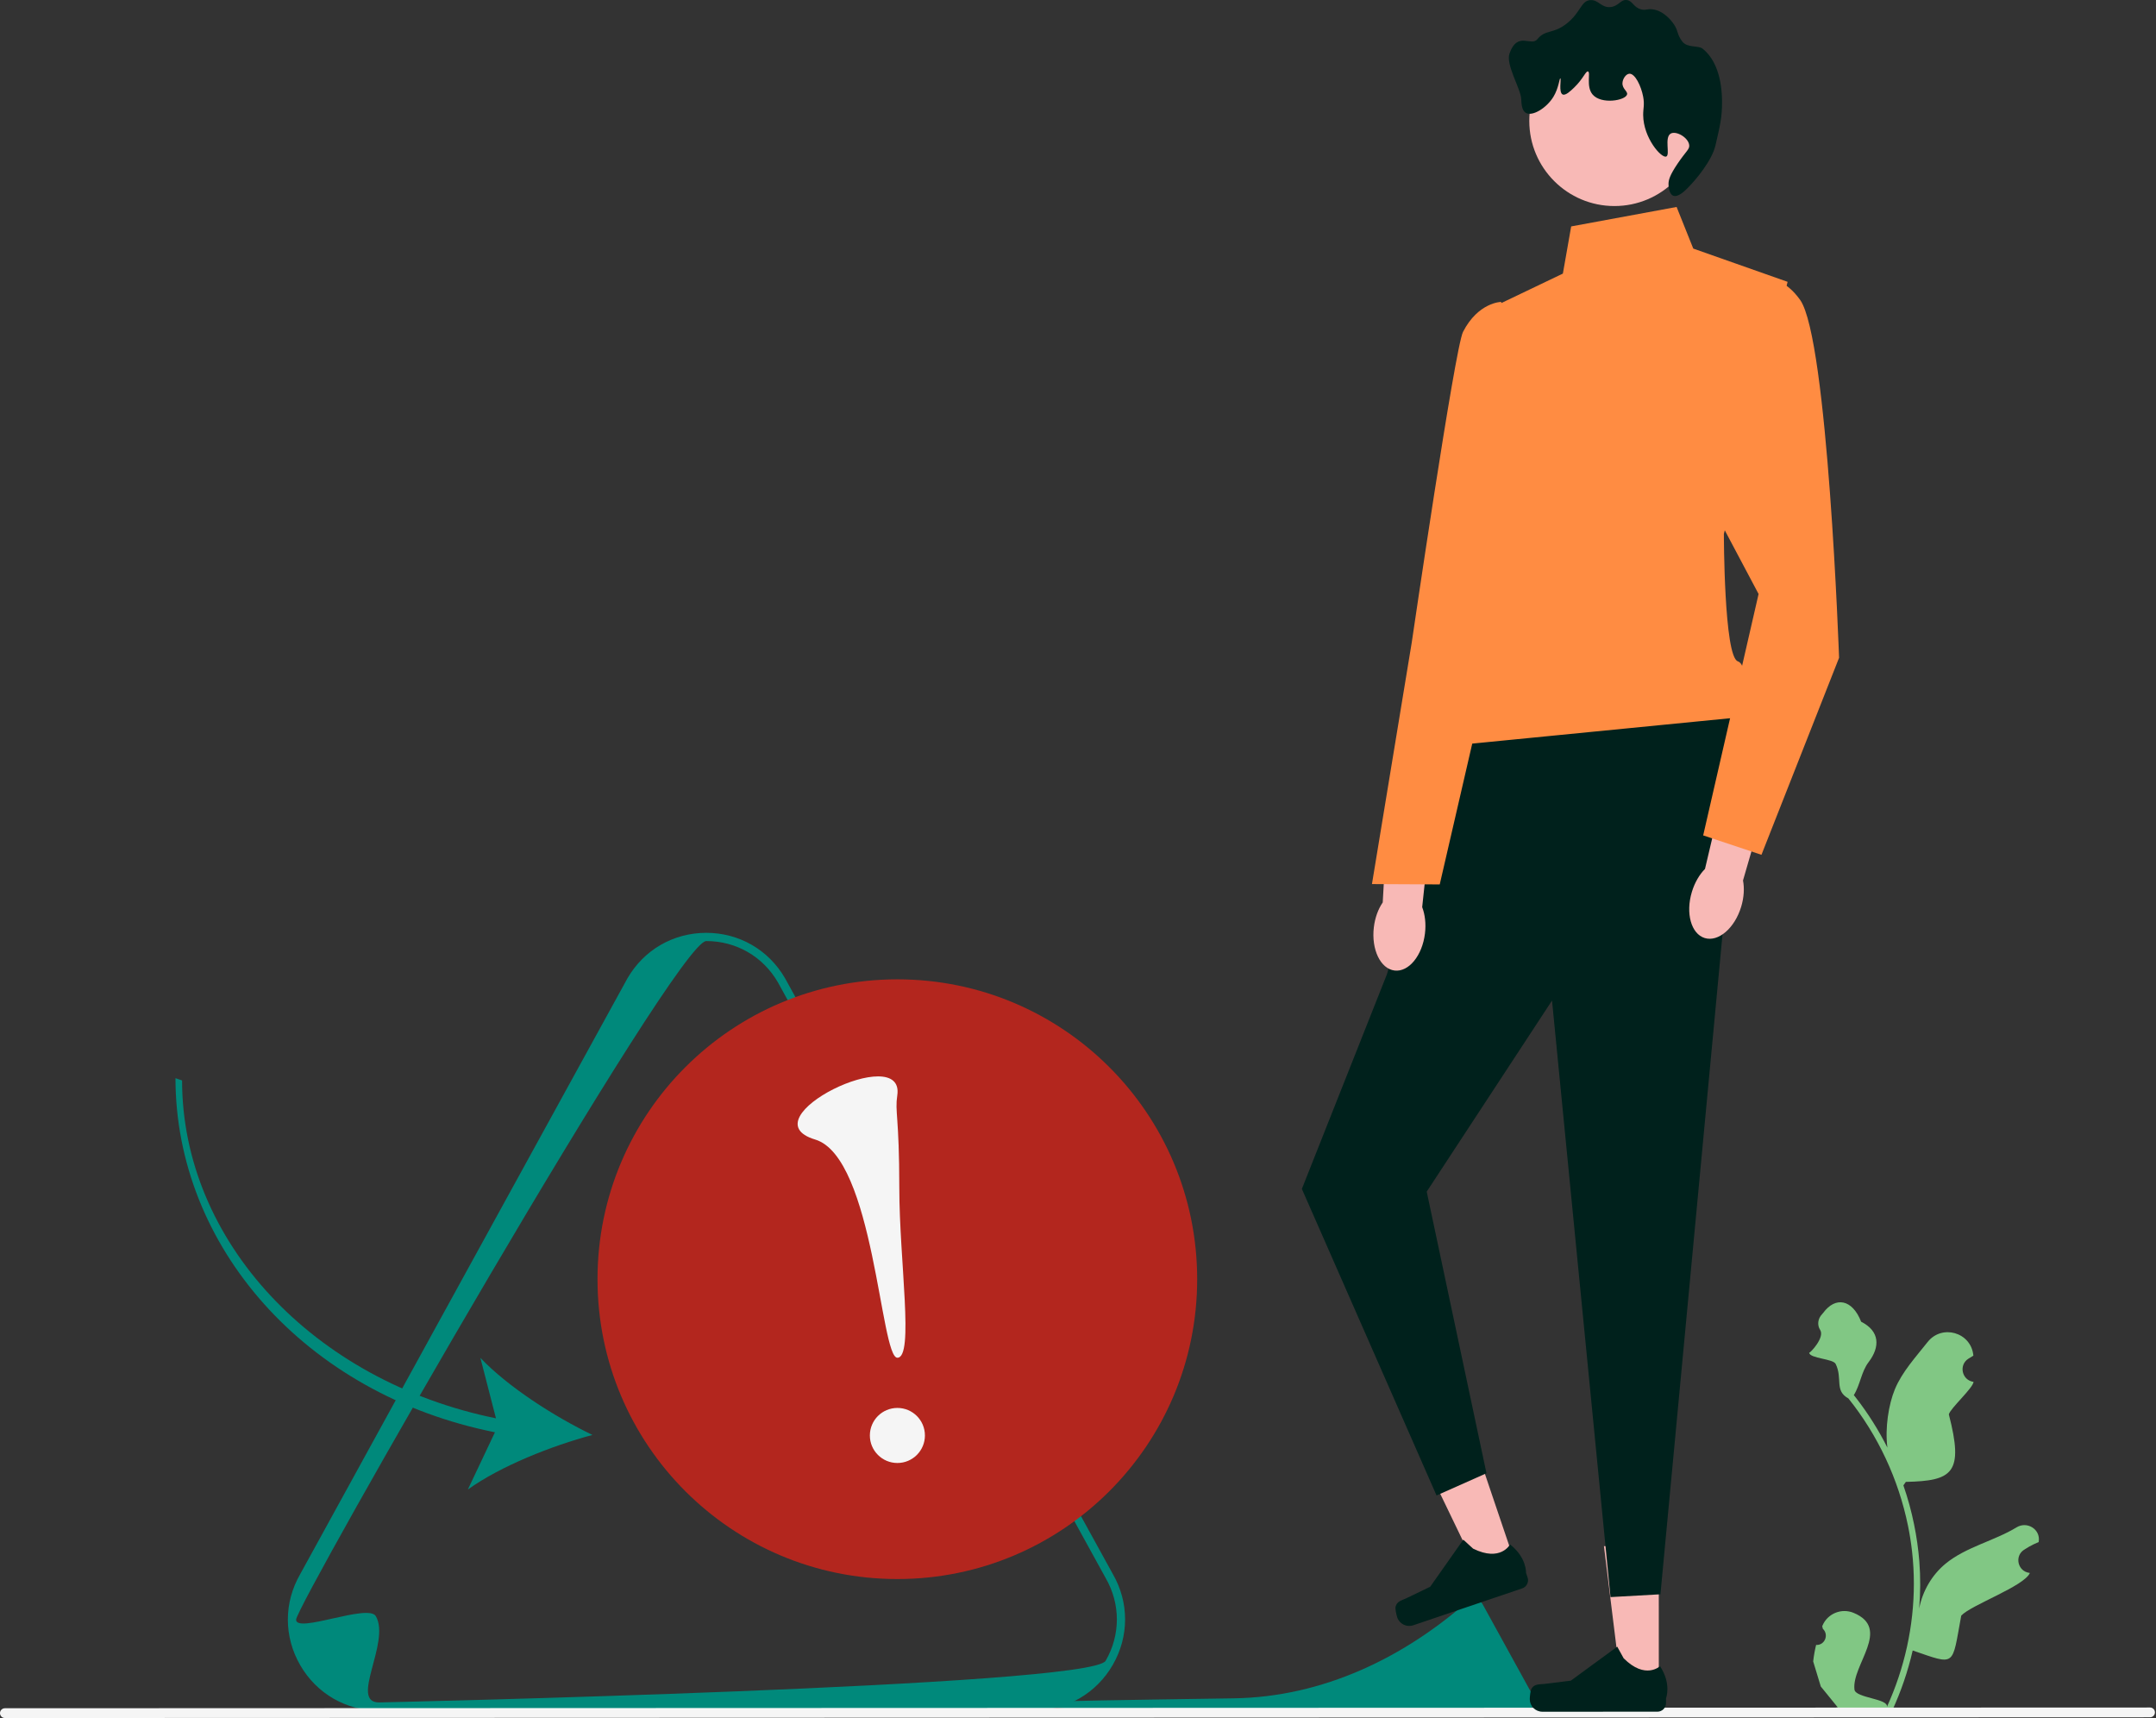 <svg width="251" height="200" viewBox="0 0 251 200" fill="none" xmlns="http://www.w3.org/2000/svg">
<rect x="0" y="0" width="251" height="200" fill="#333333" stroke="none"/>
<g clip-path="url(#clip0_38_1420)">
<path d="M211.43 191.492C212.417 191.553 212.963 190.326 212.215 189.61L212.141 189.315C212.151 189.291 212.16 189.268 212.17 189.244C212.759 187.838 214.382 187.173 215.791 187.755C220.244 189.596 215.542 193.828 215.896 196.691C216.02 197.679 219.891 197.733 219.672 198.703C221.73 194.203 222.812 189.289 222.811 184.347C222.81 183.106 222.742 181.864 222.602 180.626C222.488 179.613 222.33 178.606 222.126 177.609C221.021 172.217 218.632 167.082 215.187 162.793C213.532 161.889 214.541 160.474 213.707 158.779C213.407 158.168 210.734 158.154 210.622 157.484C210.742 157.499 212.47 155.704 211.899 154.817C211.524 154.233 211.641 153.49 212.123 152.99C212.17 152.942 212.215 152.89 212.256 152.834C213.681 150.9 215.646 151.237 216.673 153.864C218.864 154.969 218.886 156.803 217.542 158.568C216.687 159.69 216.57 161.208 215.82 162.41C215.897 162.509 215.978 162.605 216.055 162.703C217.471 164.519 218.697 166.47 219.73 168.521C219.437 166.242 219.867 163.496 220.601 161.726C221.442 159.695 223.025 157.986 224.411 156.229C226.067 154.13 229.437 155.083 229.73 157.739C229.732 157.765 229.735 157.79 229.738 157.816C229.533 157.932 229.332 158.055 229.136 158.185C228.017 158.925 228.405 160.659 229.73 160.863L229.761 160.867C229.687 161.605 227.067 163.931 226.882 164.65C228.654 171.492 227.328 172.395 221.878 172.51L221.592 172.917C222.108 174.402 222.524 175.923 222.836 177.463C223.13 178.893 223.334 180.339 223.449 181.79C223.592 183.621 223.58 185.462 223.426 187.29L223.435 187.226C223.827 185.212 224.92 183.331 226.507 182.027C228.871 180.083 232.211 179.367 234.762 177.805C235.99 177.052 237.564 178.023 237.35 179.447L237.34 179.515C236.96 179.67 236.589 179.849 236.231 180.05C236.026 180.166 235.825 180.289 235.628 180.419C234.51 181.159 234.898 182.894 236.224 183.097L236.254 183.101C236.275 183.104 236.294 183.107 236.316 183.111C235.664 184.658 229.461 186.841 228.325 188.08C227.22 194.056 227.763 193.878 222.677 192.139H222.674C222.119 194.561 221.308 196.927 220.265 199.182L211.648 199.185C211.617 199.089 211.589 198.99 211.562 198.894C212.358 198.944 213.161 198.897 213.946 198.752C213.306 197.967 212.667 197.177 212.027 196.393C212.012 196.377 211.999 196.362 211.987 196.346L211.977 196.334L211.09 193.414C211.16 192.766 211.275 192.124 211.43 191.492Z" fill="#81C784"/>
<path d="M120.374 199.115L44.128 199.141C40.298 199.143 36.867 197.163 34.95 193.847C33.992 192.188 33.513 190.369 33.512 188.549C33.511 186.73 33.99 184.91 34.947 183.251L73.045 113.894C74.959 110.576 78.389 108.595 82.22 108.593C86.05 108.592 89.481 110.571 91.398 113.888L129.549 183.227C130.505 184.881 130.983 186.698 130.983 188.516C130.983 190.335 130.505 192.155 129.548 193.814C127.634 197.132 124.204 199.114 120.374 199.115ZM34.47 188.548C34.47 190.204 42.884 186.635 43.755 188.144C45.499 191.161 40.643 198.186 44.128 198.185C44.128 198.185 126.978 196.354 128.72 193.336C129.59 191.827 130.025 190.171 130.025 188.516C130.024 186.86 129.588 185.205 128.716 183.696L90.565 114.358C88.826 111.349 85.705 109.548 82.22 109.55C78.737 109.551 34.471 186.891 34.47 188.548Z" fill="#00897B"/>
<path d="M121.221 198.158C120.265 200.071 165.026 199.483 165.556 199.483C165.556 199.483 178.137 199.205 178.401 198.747C178.534 198.518 178.6 198.266 178.6 198.015C178.599 197.763 178.533 197.512 178.401 197.283L172.607 186.754C172.343 186.297 171.869 186.023 171.34 186.023C171.318 186.023 171.286 186.043 171.244 186.08C163.515 192.987 153.99 197.553 143.627 197.707C132.607 197.871 121.281 198.037 121.221 198.158Z" fill="#00897B"/>
<path d="M3.57908e-08 199.431C0 199.747 0.254 200 0.569 200L250.307 199.913C250.622 199.913 250.876 199.66 250.876 199.344C250.876 199.029 250.622 198.775 250.306 198.775L0.569 198.862C0.253 198.862 -0 199.115 3.57908e-08 199.431Z" fill="#F5F5F5"/>
<path d="M193.118 196.669L188.793 196.67L186.73 179.99L193.113 179.988L193.118 196.669Z" fill="#F8B9B6"/>
<path d="M178.3 196.576C178.166 196.803 178.095 197.535 178.095 197.799C178.095 198.61 178.753 199.266 179.563 199.266L192.957 199.262C193.51 199.261 193.958 198.813 193.958 198.26L193.958 197.702C193.958 197.702 194.62 196.026 193.255 193.961C193.255 193.961 191.56 195.579 189.026 193.046L188.278 191.693L182.872 195.65L179.875 196.02C179.219 196.101 178.637 196.008 178.3 196.576Z" fill="#00211C"/>
<path d="M176.535 182.402L172.438 183.788L165.141 168.647L171.188 166.601L176.535 182.402Z" fill="#F8B9B6"/>
<path d="M162.468 187.06C162.413 187.318 162.581 188.034 162.665 188.284C162.925 189.051 163.758 189.463 164.526 189.203L177.213 184.909C177.737 184.732 178.018 184.164 177.84 183.64L177.661 183.112C177.661 183.112 177.752 181.312 175.797 179.793C175.797 179.793 174.71 181.868 171.498 180.281L170.357 179.238L166.502 184.718L163.782 186.029C163.186 186.315 162.606 186.413 162.468 187.06Z" fill="#00211C"/>
<path d="M169.854 85.634L161.466 113.415L151.563 138.404L167.241 174.091L173.054 171.505L166.098 138.722L180.686 116.477L187.493 185.921L193.307 185.596L201.192 101.773L202.316 83.523L169.854 85.634Z" fill="#00211C"/>
<path d="M195.189 24.092L182.916 26.358L181.949 31.849L174.521 35.405L170.659 75.782C170.659 75.782 164.201 84.182 169.37 86.764L202.316 83.523C202.316 83.523 203.929 77.551 202.314 76.984C200.698 76.417 200.693 62.152 200.693 62.152L208.112 32.809L197.129 28.937L195.189 24.092Z" fill="#FF8C42"/>
<path d="M187.95 23.986C193.424 23.986 197.861 19.549 197.861 14.075C197.861 8.601 193.424 4.164 187.95 4.164C182.476 4.164 178.039 8.601 178.039 14.075C178.039 19.549 182.476 23.986 187.95 23.986Z" fill="#F8B9B6"/>
<path d="M194.513 15.546C193.722 15.979 194.473 18.046 193.978 18.225C193.407 18.431 191.324 16.06 191.298 13.404C191.29 12.6 191.475 12.214 191.297 11.261C191.065 10.015 190.35 8.544 189.689 8.583C189.297 8.606 188.915 9.16 188.886 9.655C188.846 10.348 189.519 10.621 189.422 10.994C189.238 11.705 186.411 12.196 185.404 10.995C184.615 10.054 185.22 8.402 184.868 8.317C184.608 8.255 184.328 9.164 183.261 10.193C182.859 10.58 182.261 11.156 181.922 10.997C181.432 10.766 181.788 9.143 181.653 9.122C181.542 9.104 181.472 10.245 180.851 11.265C180.052 12.575 178.405 13.586 177.637 13.141C177.166 12.869 177.129 12.11 177.1 11.534C177.041 10.32 175.277 7.529 175.734 6.23C176.662 3.588 178.253 5.451 178.973 4.569C179.947 3.375 180.822 4.017 182.455 2.693C184.05 1.399 184.064 0.099 185.133 0.013C186.095 -0.064 186.437 0.962 187.544 0.816C188.481 0.692 188.685 -0.104 189.418 0.011C190.09 0.118 190.134 0.819 191.026 1.082C191.595 1.251 191.721 1.007 192.365 1.082C193.707 1.238 194.608 2.459 194.777 2.688C195.427 3.571 195.175 3.943 195.849 4.831C196.43 5.597 197.718 5.272 198.202 5.654C199.785 6.904 200.465 9.209 200.478 11.836C200.488 13.674 200.248 14.603 199.714 16.922C199.308 18.683 197.427 20.959 196.391 21.974C196.112 22.247 195.332 23.01 194.784 22.778C194.264 22.558 194.248 21.57 194.247 21.439C194.245 20.99 194.365 20.435 195.318 19.028C196.32 17.55 196.717 17.382 196.657 16.885C196.549 16.006 195.144 15.201 194.513 15.546Z" fill="#00211C"/>
<path d="M159.942 107.949C159.633 110.533 160.716 112.786 162.36 112.982C164.004 113.178 165.586 111.243 165.895 108.66C166.03 107.529 165.898 106.462 165.57 105.602L166.739 94.64L161.583 94.2L160.977 105.054C160.456 105.812 160.077 106.818 159.942 107.949Z" fill="#F8B9B6"/>
<path d="M174.763 35.144C174.763 35.144 172.091 35.182 170.323 38.636C169.383 40.472 164.354 74.798 164.354 74.798L159.722 102.918L167.613 102.958L173.761 76.327L178.934 60.883L174.763 35.144Z" fill="#FF8C42"/>
<path d="M196.968 103.823C196.212 106.312 196.884 108.72 198.468 109.201C200.052 109.682 201.949 108.053 202.705 105.564C203.036 104.474 203.093 103.4 202.92 102.496L205.989 91.907L200.989 90.573L198.494 101.153C197.848 101.808 197.299 102.733 196.968 103.823Z" fill="#F8B9B6"/>
<path d="M202.46 33.295C202.46 33.295 206.335 30.387 209.567 34.908C212.798 39.429 214.103 76.574 214.103 76.574L205.067 99.511L198.283 97.252L204.733 69.148L193.421 47.834L202.46 33.295Z" fill="#FF8C42"/>
<path d="M104.468 183.82C123.746 183.82 139.374 168.192 139.374 148.914C139.374 129.636 123.746 114.008 104.468 114.008C85.19 114.008 69.562 129.636 69.562 148.914C69.562 168.192 85.19 183.82 104.468 183.82Z" fill="#B3261E"/>
<path d="M104.474 170.311C106.244 170.311 107.679 168.876 107.679 167.106C107.679 165.336 106.244 163.901 104.474 163.901C102.704 163.901 101.269 165.336 101.269 167.106C101.269 168.876 102.704 170.311 104.474 170.311Z" fill="#F5F5F5"/>
<path d="M104.461 127.516C104.166 129.472 104.694 129.882 104.697 138.315C104.7 146.749 106.449 158.057 104.471 158.057C102.493 158.058 101.769 134.722 94.9 132.656C86.823 130.228 105.414 121.183 104.461 127.516Z" fill="#F5F5F5"/>
<path d="M57.62 166.735L54.466 173.399C58.279 170.665 64.234 168.308 68.972 167.046C64.557 164.913 59.154 161.474 55.926 158.07L57.74 165.11C36.475 160.779 21.203 144.465 21.197 125.777L20.429 125.513C20.436 145.033 35.495 162.313 57.62 166.735Z" fill="#00897B"/>
</g>
<defs>
<clipPath id="clip0_38_1420">
<rect width="250.876" height="200" fill="white"/>
</clipPath>
</defs>
</svg>
